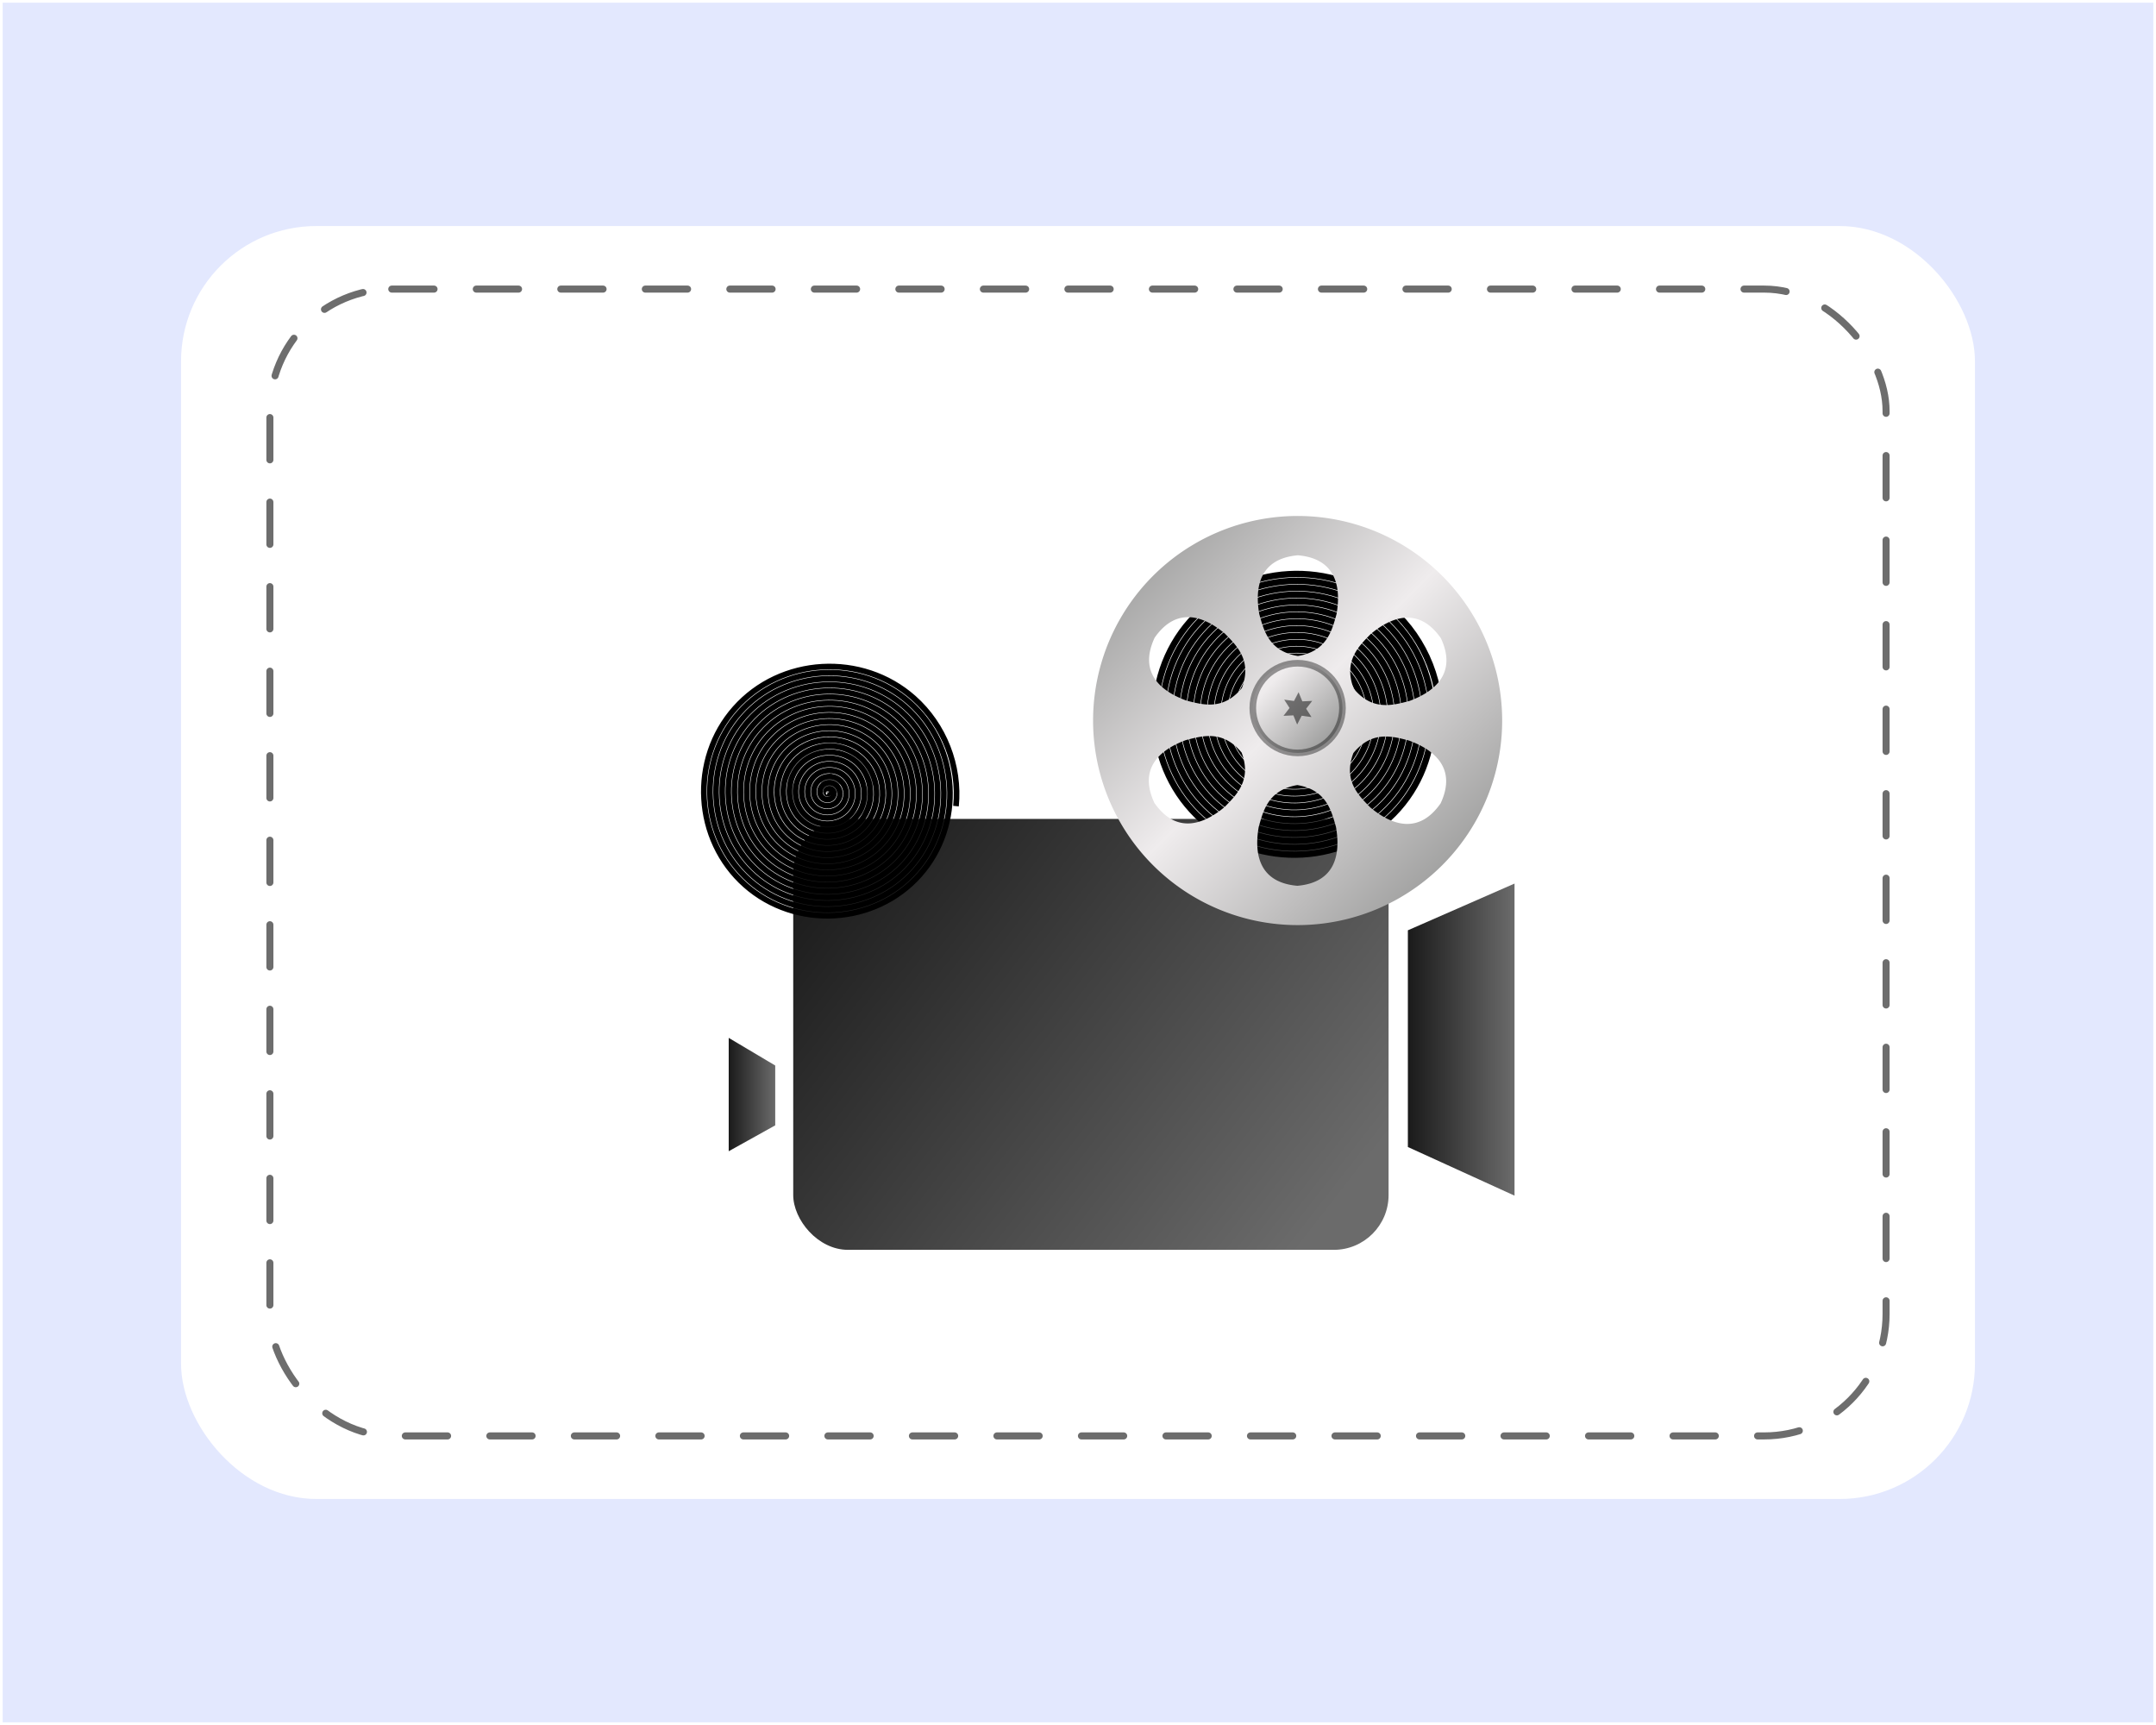 <?xml version="1.0" encoding="UTF-8"?>
<!-- Created with Inkscape (http://www.inkscape.org/) -->
<svg id="SVGRoot" width="720px" height="576px" version="1.1" viewBox="0 0 720 576" xml:space="preserve" xmlns="http://www.w3.org/2000/svg" xmlns:xlink="http://www.w3.org/1999/xlink"><defs><filter id="filter1524" x="-.088" y="-.124" width="1.176" height="1.248" color-interpolation-filters="sRGB"><feFlood flood-color="rgb(56,56,56)" flood-opacity=".498" result="flood"/><feComposite in="flood" in2="SourceGraphic" operator="in" result="composite1"/><feGaussianBlur in="composite1" result="blur" stdDeviation="21.944"/><feOffset dx="0" dy="0" result="offset"/><feComposite in="SourceGraphic" in2="offset" result="composite2"/></filter><linearGradient id="linearGradient2325"><stop stop-color="#1a1a1a" offset="0"/><stop stop-color="#6b6b6b" offset="1"/></linearGradient><linearGradient id="linearGradient7582" x1="-396.04" x2="-362.29" y1="322.19" y2="356.13" gradientTransform="matrix(4.429 0 0 4.429 2031.5 -1200.2)" gradientUnits="userSpaceOnUse" spreadMethod="reflect" xlink:href="#linearGradient7580"/><linearGradient id="linearGradient7580"><stop stop-color="#efeced" offset="0"/><stop stop-color="#8c8d8c" offset="1"/></linearGradient><filter id="filter18301-3-6-3" x="-.073" y="-.073" width="1.145" height="1.176" color-interpolation-filters="sRGB"><feFlood flood-color="rgb(0,0,0)" flood-opacity=".639" result="flood"/><feComposite in="flood" in2="SourceGraphic" operator="in" result="composite1"/><feGaussianBlur in="composite1" result="blur" stdDeviation="9.345"/><feOffset dx="0" dy="9.431" result="offset"/><feComposite in="SourceGraphic" in2="offset" result="composite2"/></filter><linearGradient id="linearGradient15527" x1="265.24" x2="320.16" y1="198.52" y2="250.86" gradientTransform="translate(-5.976 18.474)" gradientUnits="userSpaceOnUse" xlink:href="#linearGradient7580"/><linearGradient id="linearGradient2327" x1="182.35" x2="308.65" y1="227.63" y2="325.88" gradientUnits="userSpaceOnUse" xlink:href="#linearGradient2325"/><linearGradient id="linearGradient2655" x1="327.92" x2="355.07" y1="283.09" y2="283.09" gradientUnits="userSpaceOnUse" xlink:href="#linearGradient2325"/><linearGradient id="linearGradient2663" x1="155.08" x2="166.93" y1="297.08" y2="297.08" gradientUnits="userSpaceOnUse" xlink:href="#linearGradient2325"/></defs><rect x=".896" y=".896" width="718.21" height="574.21" fill="#e3e8fe"/><rect x="60.46" y="75.477" width="599.08" height="425.05" ry="45.182" fill="#fff" filter="url(#filter1524)" stroke-width="0"/><rect x="90.129" y="96.532" width="539.73" height="382.94" ry="40.706" fill="none" stroke="#6d6d6d" stroke-dasharray="14.112, 14.112" stroke-linecap="round" stroke-linejoin="round" stroke-width="2.352" style="paint-order:normal"/><g transform="matrix(1.284 0 0 1.284 10.749 83.284)"><g transform="matrix(1.022 0 0 1.022 22.663 -83.828)"><rect x="171.5" y="226.94" width="151.51" height="109.65" ry="13.941" fill="url(#linearGradient2327)" stroke-linecap="round" stroke-linejoin="round" stroke-opacity=".387" stroke-width="8.3" style="paint-order:fill markers stroke"/><g transform="matrix(.91 0 0 .91 -46.309 -246.88)"><g transform="matrix(.37 0 0 .37 276.43 403.15)"><path transform="translate(-7.645 17.968)" d="m287.17 221.91c0.584 0.526-0.421 1.046-0.874 0.97-1.228-0.206-1.504-1.751-1.067-2.719 0.783-1.73 3.036-2.046 4.563-1.163 2.242 1.296 2.602 4.337 1.259 6.408-1.79 2.76-5.645 3.165-8.252 1.355-3.281-2.277-3.731-6.955-1.451-10.097 2.76-3.805 8.267-4.298 11.941-1.548 4.33 3.241 4.867 9.58 1.644 13.786-3.721 4.856-10.893 5.437-15.63 1.74-5.383-4.2-6.007-12.207-1.836-17.475 4.679-5.909 13.522-6.578 19.319-1.932 6.437 5.157 7.149 14.836 2.029 21.164-5.635 6.964-16.151 7.72-23.008 2.125-7.492-6.112-8.291-17.466-2.221-24.853 6.59-8.019 18.781-8.862 26.698-2.317 8.547 7.067 9.434 20.096 2.413 28.542-7.544 9.075-21.412 10.006-30.387 2.51-9.603-8.021-10.577-22.727-2.606-32.231 8.498-10.131 24.043-11.149 34.076-2.702 10.659 8.974 11.721 25.358 2.798 35.92-9.451 11.187-26.674 12.293-37.765 2.894-11.715-9.928-12.865-27.989-2.991-39.609 10.404-12.244 29.305-13.437 41.454-3.087 12.772 10.881 14.009 30.62 3.183 43.298-11.357 13.3-31.936 14.581-45.143 3.279-13.829-11.834-15.153-33.252-3.376-46.987 12.31-14.357 34.567-15.725 48.832-3.472 14.885 12.787 16.298 35.883 3.568 50.676-13.263 15.414-37.199 16.87-52.521 3.664-15.942-13.74-17.442-38.515-3.76-54.365 14.216-16.47 39.83-18.014 56.21-3.857 16.999 14.693 18.586 41.146 3.953 58.055-15.169 17.527-42.462 19.158-59.899 4.049-18.056-15.645-19.731-43.778-4.145-61.744 16.122-18.584 45.093-20.303 63.588-4.241 19.113 16.598 20.875 46.409 4.338 65.433-17.074 19.641-47.725 21.447-67.277 4.434-20.17-17.551-22.02-49.041-4.53-69.122 18.027-20.698 50.357-22.592 70.966-4.626 21.226 18.503 23.164 51.672 4.722 72.811-18.98 21.755-52.988 23.736-74.655 4.819-22.283-19.456-24.309-54.304-4.915-76.5 19.932-22.812 55.62-24.881 78.344-5.011 23.34 20.409 25.453 56.936 5.107 80.189-20.885 23.869-58.252 26.026-82.033 5.203-24.397-21.361-26.598-59.567-5.3-83.878 21.837-24.926 60.883-27.17 85.722-5.396 25.454 22.314 27.742 62.199 5.492 87.567-22.79 25.983-63.515 28.315-89.412 5.588-26.511-23.266-28.887-64.831-5.684-91.256 23.743-27.04 66.147-29.459 93.101-5.781 27.569 24.219 30.032 67.463 5.877 94.945-24.695 28.097-68.779 30.604-96.79 5.973-28.626-25.171-31.176-70.094-6.069-98.634 25.648-29.154 71.41-31.749 100.48-6.165 29.683 26.124 32.321 72.726 6.262 102.32-26.6 30.211-74.042 32.893-104.17 6.358-30.74-27.076-33.466-75.358-6.454-106.01 27.553-31.268 76.674-34.038 107.86-6.55 31.797 28.029 34.61 77.99 6.646 109.7-28.505 32.325-79.306 35.183-111.55 6.743-32.854-28.981-35.755-80.621-6.839-113.39 29.458-33.382 81.937-36.327 115.23-6.935 33.911 29.934 36.9 83.253 7.031 117.08-30.41 34.44-84.569 37.472-118.92 7.128-34.968-30.886-38.044-85.885-7.224-120.77 31.362-35.497 87.201-38.617 122.61-7.32 36.025 31.839 39.189 88.517 7.416 124.46-32.315 36.554-89.833 39.761-126.3 7.512-37.082-32.791-40.334-91.149-7.609-128.15 33.267-37.611 92.465-40.906 129.99-7.705 38.139 33.744 41.479 93.78 7.801 131.84-34.22 38.668-95.096 42.051-133.68 7.897-39.197-34.696-42.623-96.412-7.993-135.52 35.172-39.725 97.728-43.196 137.37-8.09 40.254 35.648 43.768 99.044 8.186 139.21-36.125 40.782-100.36 44.34-141.06 8.282-41.311-36.601-44.913-101.68-8.378-142.9 37.077-41.839 102.99-45.485 144.75-8.474 42.368 37.553 46.057 104.31 8.571 146.59-38.03 42.896-105.62 46.63-148.44 8.667-43.425-38.506-47.202-106.94-8.763-150.28 38.982-43.954 108.26-47.774 152.13-8.859 25.837 22.919 39.385 57.619 36.03 91.98" fill="none" stroke="#000" stroke-width="4.8"/><g stroke-linejoin="round" stroke-miterlimit="4.3"><path d="m281.03 79.272a154.59 154.59 0 0 0-154.6 154.6 154.59 154.59 0 0 0 154.6 154.59 154.59 154.59 0 0 0 154.59-154.59 154.59 154.59 0 0 0-154.59-154.6zm0.208 29.707c28.714 2.483 32.815 23.661 29.205 44.439-3.43 12.282-7.202 28.055-29.205 31.679-22.003-3.624-25.775-19.397-29.205-31.679-3.61-20.778 0.491-41.956 29.205-44.439zm-81.603 46.801c9.185 0.496 18.333 5.63 26.428 12.388 8.921 9.111 20.692 20.268 12.829 41.134-14.14 17.243-29.683 12.617-42.034 9.447-19.8-7.263-36.091-21.401-23.885-47.51 8.254-11.813 17.477-15.954 26.662-15.459zm162.99 0.363c9.185-0.496 18.408 3.655 26.662 15.468 12.206 26.109-4.077 40.247-23.876 47.51-12.351 3.17-27.903 7.788-42.043-9.455-7.863-20.867 3.917-32.023 12.838-41.134 8.095-6.758 17.235-11.892 26.419-12.388zm-150.97 89.527c8.813-0.612 18.196 1.62 27.034 12.397 7.863 20.867-3.908 32.023-12.829 41.134-16.189 13.516-36.582 20.554-53.09-3.071-12.206-26.109 4.085-40.247 23.885-47.51 4.632-1.189 9.713-2.583 15-2.95zm138.54 0.363c5.288 0.367 10.369 1.761 15 2.95 19.8 7.263 36.091 21.401 23.885 47.51-16.508 23.625-36.9 16.587-53.09 3.071-8.921-9.111-20.692-20.259-12.829-41.126 8.837-10.777 18.221-13.017 27.034-12.405zm-69.379 36.601c22.003 3.624 25.775 19.397 29.205 31.679 3.61 20.778-0.491 41.955-29.205 44.439-28.714-2.483-32.815-23.661-29.205-44.439 3.43-12.282 7.202-28.055 29.205-31.679z" fill="url(#linearGradient7582)" filter="url(#filter18301-3-6-3)" stroke-width="210.93" style="paint-order:fill markers stroke"/><circle cx="281.03" cy="233.87" r="33.891" fill="url(#linearGradient15527)" stroke="#000" stroke-opacity=".387" stroke-width="5" style="paint-order:fill markers stroke"/><path transform="matrix(3.512 0 0 3.512 1669.2 -903.01)" d="m-392.28 325.65-2.111-0.286-0.979 1.892-0.808-1.971-2.128 0.098 1.303-1.686-1.149-1.794 2.111 0.286 0.979-1.892 0.808 1.971 2.128-0.098-1.303 1.686z" fill-opacity=".478" stroke-width="47.622" style="paint-order:fill markers stroke"/></g></g></g><path d="m327.92 255.28 27.143-11.891v79.411l-27.143-12.378z" fill="url(#linearGradient2655)" stroke-linecap="round" stroke-linejoin="round" stroke-opacity=".387" stroke-width="8.3" style="paint-order:fill markers stroke"/><path d="m155.08 282.65 11.841 7.037v15.228l-11.841 6.583z" fill="url(#linearGradient2663)" stroke-linecap="round" stroke-linejoin="round" stroke-opacity=".387" stroke-width="8.3" style="paint-order:fill markers stroke"/><g transform="matrix(.808 0 0 .808 -126.46 -177.2)"><g transform="matrix(.37 0 0 .37 276.43 403.15)"><path transform="translate(-7.645 17.968)" d="m287.17 221.91c0.584 0.526-0.421 1.046-0.874 0.97-1.228-0.206-1.504-1.751-1.067-2.719 0.783-1.73 3.036-2.046 4.563-1.163 2.242 1.296 2.602 4.337 1.259 6.408-1.79 2.76-5.645 3.165-8.252 1.355-3.281-2.277-3.731-6.955-1.451-10.097 2.76-3.805 8.267-4.298 11.941-1.548 4.33 3.241 4.867 9.58 1.644 13.786-3.721 4.856-10.893 5.437-15.63 1.74-5.383-4.2-6.007-12.207-1.836-17.475 4.679-5.909 13.522-6.578 19.319-1.932 6.437 5.157 7.149 14.836 2.029 21.164-5.635 6.964-16.151 7.72-23.008 2.125-7.492-6.112-8.291-17.466-2.221-24.853 6.59-8.019 18.781-8.862 26.698-2.317 8.547 7.067 9.434 20.096 2.413 28.542-7.544 9.075-21.412 10.006-30.387 2.51-9.603-8.021-10.577-22.727-2.606-32.231 8.498-10.131 24.043-11.149 34.076-2.702 10.659 8.974 11.721 25.358 2.798 35.92-9.451 11.187-26.674 12.293-37.765 2.894-11.715-9.928-12.865-27.989-2.991-39.609 10.404-12.244 29.305-13.437 41.454-3.087 12.772 10.881 14.009 30.62 3.183 43.298-11.357 13.3-31.936 14.581-45.143 3.279-13.829-11.834-15.153-33.252-3.376-46.987 12.31-14.357 34.567-15.725 48.832-3.472 14.885 12.787 16.298 35.883 3.568 50.676-13.263 15.414-37.199 16.87-52.521 3.664-15.942-13.74-17.442-38.515-3.76-54.365 14.216-16.47 39.83-18.014 56.21-3.857 16.999 14.693 18.586 41.146 3.953 58.055-15.169 17.527-42.462 19.158-59.899 4.049-18.056-15.645-19.731-43.778-4.145-61.744 16.122-18.584 45.093-20.303 63.588-4.241 19.113 16.598 20.875 46.409 4.338 65.433-17.074 19.641-47.725 21.447-67.277 4.434-20.17-17.551-22.02-49.041-4.53-69.122 18.027-20.698 50.357-22.592 70.966-4.626 21.226 18.503 23.164 51.672 4.722 72.811-18.98 21.755-52.988 23.736-74.655 4.819-22.283-19.456-24.309-54.304-4.915-76.5 19.932-22.812 55.62-24.881 78.344-5.011 23.34 20.409 25.453 56.936 5.107 80.189-20.885 23.869-58.252 26.026-82.033 5.203-24.397-21.361-26.598-59.567-5.3-83.878 21.837-24.926 60.883-27.17 85.722-5.396 25.454 22.314 27.742 62.199 5.492 87.567-22.79 25.983-63.515 28.315-89.412 5.588-26.511-23.266-28.887-64.831-5.684-91.256 23.743-27.04 66.147-29.459 93.101-5.781 27.569 24.219 30.032 67.463 5.877 94.945-24.695 28.097-68.779 30.604-96.79 5.973-28.626-25.171-31.176-70.094-6.069-98.634 25.648-29.154 71.41-31.749 100.48-6.165 29.683 26.124 32.321 72.726 6.262 102.32-26.6 30.211-74.042 32.893-104.17 6.358-30.74-27.076-33.466-75.358-6.454-106.01 27.553-31.268 76.674-34.038 107.86-6.55 31.797 28.029 34.61 77.99 6.646 109.7-28.505 32.325-79.306 35.183-111.55 6.743-32.854-28.981-35.755-80.621-6.839-113.39 29.458-33.382 81.937-36.327 115.23-6.935 33.911 29.934 36.9 83.253 7.031 117.08-30.41 34.44-84.569 37.472-118.92 7.128-34.968-30.886-38.044-85.885-7.224-120.77 31.362-35.497 87.201-38.617 122.61-7.32 36.025 31.839 39.189 88.517 7.416 124.46-32.315 36.554-89.833 39.761-126.3 7.512-37.082-32.791-40.334-91.149-7.609-128.15 33.267-37.611 92.465-40.906 129.99-7.705 38.139 33.744 41.479 93.78 7.801 131.84-34.22 38.668-95.096 42.051-133.68 7.897-39.197-34.696-42.623-96.412-7.993-135.52 35.172-39.725 97.728-43.196 137.37-8.09 40.254 35.648 43.768 99.044 8.186 139.21-36.125 40.782-100.36 44.34-141.06 8.282-41.311-36.601-44.913-101.68-8.378-142.9 37.077-41.839 102.99-45.485 144.75-8.474 42.368 37.553 46.057 104.31 8.571 146.59-38.03 42.896-105.62 46.63-148.44 8.667-43.425-38.506-47.202-106.94-8.763-150.28 38.982-43.954 108.26-47.774 152.13-8.859 25.837 22.919 39.385 57.619 36.03 91.98" fill="none" stroke="#000" stroke-width="4.8"/><g stroke-linejoin="round" stroke-miterlimit="4.3"><path d="m281.03 79.272a154.59 154.59 0 0 0-154.6 154.6 154.59 154.59 0 0 0 154.6 154.59 154.59 154.59 0 0 0 154.59-154.59 154.59 154.59 0 0 0-154.59-154.6zm0.208 29.707c28.714 2.483 32.815 23.661 29.205 44.439-3.43 12.282-7.202 28.055-29.205 31.679-22.003-3.624-25.775-19.397-29.205-31.679-3.61-20.778 0.491-41.956 29.205-44.439zm-81.603 46.801c9.185 0.496 18.333 5.63 26.428 12.388 8.921 9.111 20.692 20.268 12.829 41.134-14.14 17.243-29.683 12.617-42.034 9.447-19.8-7.263-36.091-21.401-23.885-47.51 8.254-11.813 17.477-15.954 26.662-15.459zm162.99 0.363c9.185-0.496 18.408 3.655 26.662 15.468 12.206 26.109-4.077 40.247-23.876 47.51-12.351 3.17-27.903 7.788-42.043-9.455-7.863-20.867 3.917-32.023 12.838-41.134 8.095-6.758 17.235-11.892 26.419-12.388zm-150.97 89.527c8.813-0.612 18.196 1.62 27.034 12.397 7.863 20.867-3.908 32.023-12.829 41.134-16.189 13.516-36.582 20.554-53.09-3.071-12.206-26.109 4.085-40.247 23.885-47.51 4.632-1.189 9.713-2.583 15-2.95zm138.54 0.363c5.288 0.367 10.369 1.761 15 2.95 19.8 7.263 36.091 21.401 23.885 47.51-16.508 23.625-36.9 16.587-53.09 3.071-8.921-9.111-20.692-20.259-12.829-41.126 8.837-10.777 18.221-13.017 27.034-12.405zm-69.379 36.601c22.003 3.624 25.775 19.397 29.205 31.679 3.61 20.778-0.491 41.955-29.205 44.439-28.714-2.483-32.815-23.661-29.205-44.439 3.43-12.282 7.202-28.055 29.205-31.679z" fill="url(#linearGradient7582)" filter="url(#filter18301-3-6-3)" stroke-width="210.93" style="paint-order:fill markers stroke"/><circle cx="281.03" cy="233.87" r="33.891" fill="url(#linearGradient15527)" stroke="#000" stroke-opacity=".387" stroke-width="5" style="paint-order:fill markers stroke"/><path transform="matrix(3.512 0 0 3.512 1669.2 -903.01)" d="m-392.28 325.65-2.111-0.286-0.979 1.892-0.808-1.971-2.128 0.098 1.303-1.686-1.149-1.794 2.111 0.286 0.979-1.892 0.808 1.971 2.128-0.098-1.303 1.686z" fill-opacity=".478" stroke-width="47.622" style="paint-order:fill markers stroke"/></g></g></g></g></g></svg>
